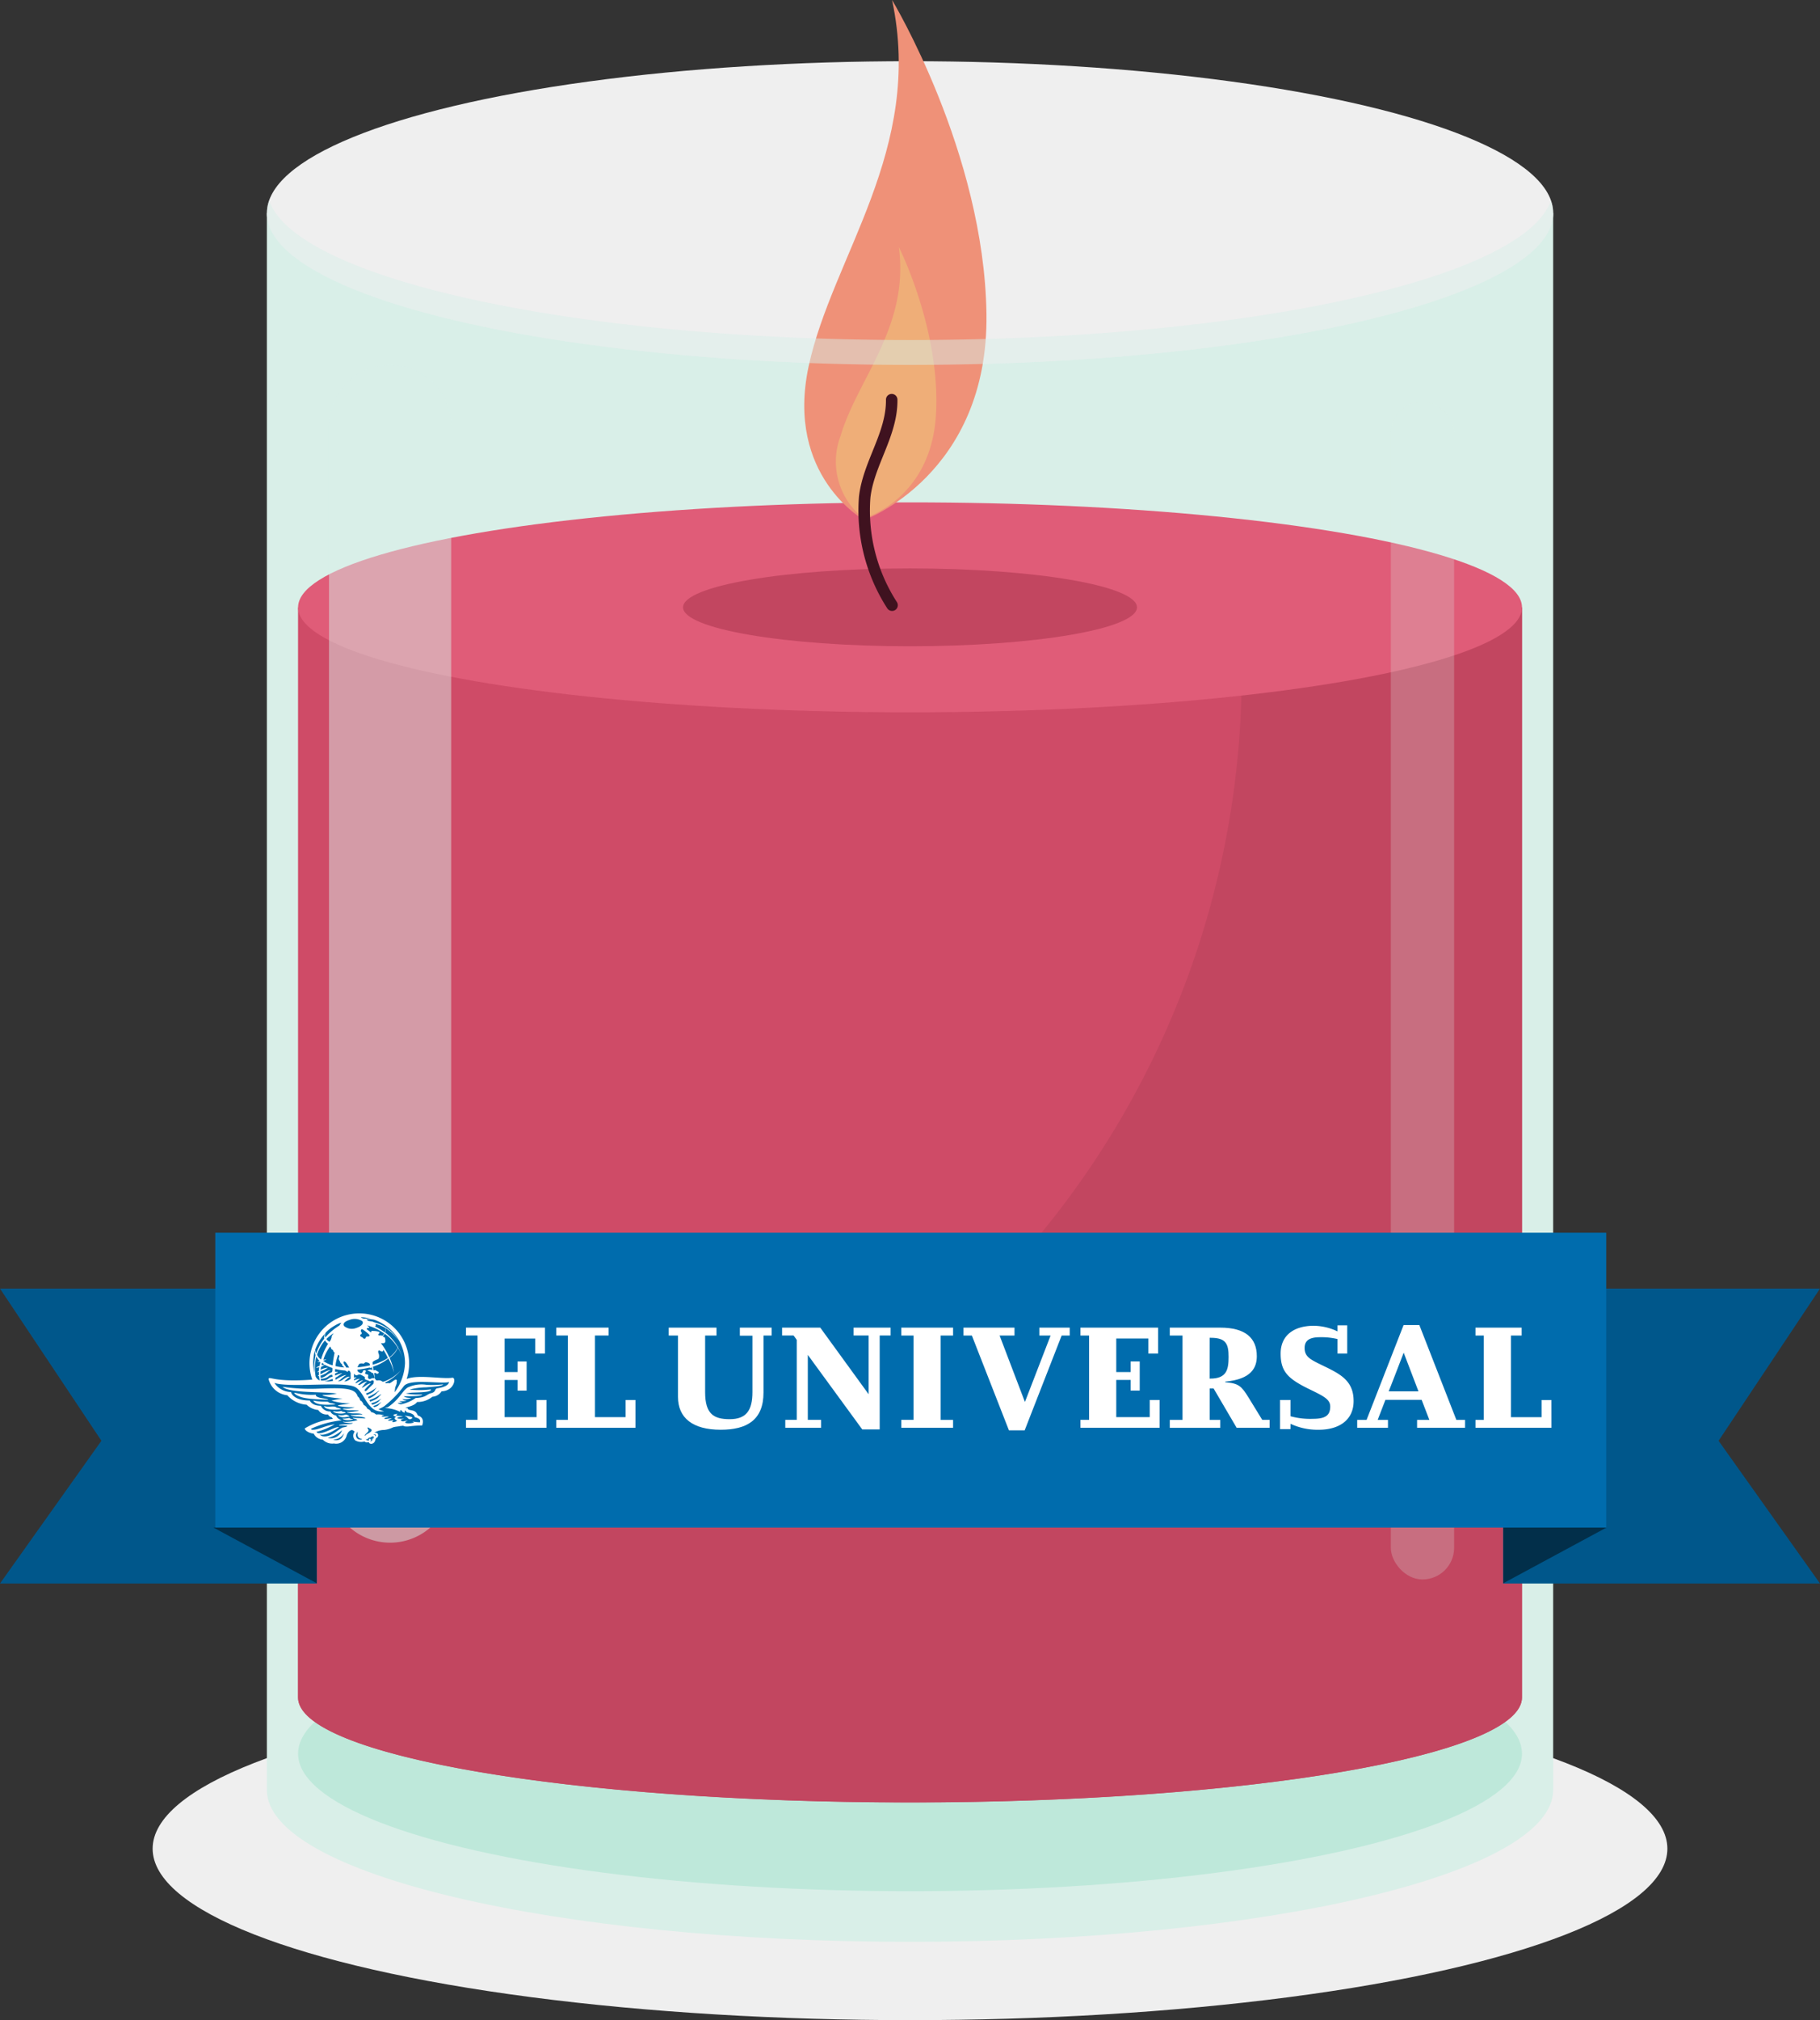 <svg xmlns="http://www.w3.org/2000/svg" width="122.151" height="135.5" viewBox="0 0 122.151 135.5">
  <rect x="0" y="0" width="122.151" height="135.5" fill="#333333" stroke="none"/>
  <g id="Group_8692" data-name="Group 8692" transform="translate(-287.375 -539.5)">
    <g id="Group_8654" data-name="Group 8654" transform="translate(297.619 539.5)">
      <ellipse id="Ellipse_5" data-name="Ellipse 5" cx="50.832" cy="11.5" rx="50.832" ry="11.5" transform="translate(0 112.5)" fill="#efefef"/>
      <g id="Group_14" data-name="Group 14" transform="translate(7.666 0)">
        <path id="Path_20" data-name="Path 20" d="M433.988,69.247V175.011c0,5.626-19.324,10.188-43.165,10.188s-43.166-4.562-43.166-10.188V69.247Z" transform="translate(-347.656 -54.952)" fill="#d9efe8"/>
        <ellipse id="Ellipse_6" data-name="Ellipse 6" cx="41.072" cy="9.222" rx="41.072" ry="9.222" transform="translate(2.096 108.406)" fill="#bee8da"/>
        <ellipse id="Ellipse_7" data-name="Ellipse 7" cx="43.165" cy="10.185" rx="43.165" ry="10.185" transform="translate(0.003 4.105)" fill="#efefef"/>
        <path id="Path_21" data-name="Path 21" d="M432.423,102.378v73.113c0,3.889-18.386,7.042-41.072,7.042s-41.072-3.154-41.072-7.042V102.378Z" transform="translate(-348.185 -61.638)" fill="#cf4b67"/>
        <path id="Path_22" data-name="Path 22" d="M413.45,102.378A59.225,59.225,0,0,1,398.21,146.6c-12.9,12.9-30.318,16.744-47.931,16.214v12.68c0,3.889,18.394,7.042,41.072,7.042s41.072-3.154,41.072-7.042V102.378Z" transform="translate(-348.185 -61.638)" fill="#c24660"/>
        <ellipse id="Ellipse_8" data-name="Ellipse 8" cx="41.072" cy="7.041" rx="41.072" ry="7.041" transform="translate(2.096 33.696)" fill="#e05c78"/>
        <path id="Path_23" data-name="Path 23" d="M413.119,101.714c0,1.442-6.82,2.611-15.233,2.611s-15.233-1.169-15.233-2.611,6.82-2.612,15.233-2.612S413.119,100.271,413.119,101.714Z" transform="translate(-354.719 -60.977)" fill="#c24660"/>
        <path id="Path_24" data-name="Path 24" d="M356.981,161h0a4.1,4.1,0,0,1-4.1-4.1V86.1a4.1,4.1,0,0,1,4.1-4.1h0a4.1,4.1,0,0,1,4.1,4.1v70.8A4.1,4.1,0,0,1,356.981,161Z" transform="translate(-348.71 -57.526)" fill="#d9efe8" opacity="0.49" style="mix-blend-mode: screen;isolation: isolate"/>
        <rect id="Rectangle_3" data-name="Rectangle 3" width="4.248" height="79" rx="2.124" transform="translate(75.437 26.941)" fill="#d9efe8" opacity="0.24" style="mix-blend-mode: screen;isolation: isolate"/>
        <g id="Group_13" data-name="Group 13" transform="translate(36.069)">
          <g id="Group_12" data-name="Group 12">
            <path id="Path_25" data-name="Path 25" d="M396.861,86.217s-5.3-2.949-3.725-10.3,7.747-14.561,5.6-24.581c0,0,6.179,10.22,6.336,21.041S396.861,86.217,396.861,86.217Z" transform="translate(-392.844 -51.338)" fill="#ef9178"/>
            <path id="Path_26" data-name="Path 26" d="M397.38,90.3a4.835,4.835,0,0,1-1.547-5.544c1.113-3.79,4.635-7.327,3.906-12.663,0,0,2.835,5.6,2.49,11.278S397.38,90.3,397.38,90.3Z" transform="translate(-393.393 -55.526)" fill="#efae78"/>
            <path id="Path_27" data-name="Path 27" d="M399.749,98.709a11.712,11.712,0,0,1-1.839-7.232c.251-2.275,1.843-4.221,1.814-6.554" transform="translate(-393.856 -58.116)" fill="none" stroke="#3f121f" stroke-linecap="round" stroke-linejoin="round" stroke-width="0.771"/>
          </g>
        </g>
        <path id="Path_28" data-name="Path 28" d="M390.825,77.547c-22.648,0-41.209-4.116-43.009-9.351a2.583,2.583,0,0,0-.156.834c0,5.625,19.325,10.185,43.165,10.185s43.165-4.56,43.165-10.185a2.562,2.562,0,0,0-.156-.834C432.034,73.431,413.472,77.547,390.825,77.547Z" transform="translate(-347.657 -54.74)" fill="#d9efe8" opacity="0.49" style="mix-blend-mode: screen;isolation: isolate"/>
      </g>
    </g>
    <g id="Group_8655" data-name="Group 8655" transform="translate(287.375 622.184)">
      <g id="Group_43" data-name="Group 43" transform="translate(0 0)">
        <g id="Group_41" data-name="Group 41" transform="translate(100.883 3.748)">
          <path id="Path_63" data-name="Path 63" d="M718.863,250.712H697.594V230.932h21.268l-6.806,10.207Z" transform="translate(-697.594 -230.932)" fill="#00578b"/>
          <path id="Path_64" data-name="Path 64" d="M697.666,315.8v3.737l6.93-3.737Z" transform="translate(-697.652 -299.775)" fill="#022f4a"/>
        </g>
        <g id="Group_42" data-name="Group 42" transform="translate(0 3.748)">
          <path id="Path_65" data-name="Path 65" d="M163.433,250.712H184.7V230.932H163.433l6.806,10.207Z" transform="translate(-163.433 -230.932)" fill="#00578b"/>
          <path id="Path_66" data-name="Path 66" d="M246.186,315.8v3.737l-6.935-3.737Z" transform="translate(-224.932 -299.775)" fill="#022f4a"/>
        </g>
        <rect id="Rectangle_6" data-name="Rectangle 6" width="93.356" height="19.777" transform="translate(14.449 0)" fill="#006cad"/>
      </g>
      <g id="logo-el-universal" transform="translate(18.026 5.393)">
        <g id="Group_8392" data-name="Group 8392" transform="translate(13.246 0.8)">
          <g id="Group_8391" data-name="Group 8391" transform="translate(0 0)">
            <g id="Group_8390" data-name="Group 8390">
              <path id="Path_57775" data-name="Path 57775" d="M120.094,18.178h-5.4v-.53h.774V11.989h-.774V11.46h5.3V13.2h-.651V12.193h-2.056v2.248h.865V13.73h.611v1.955h-.611v-.713h-.865v2.493h2.147v-1.15h.661Z" transform="translate(-114.69 -11.288)" fill="#fff"/>
              <path id="Path_57776" data-name="Path 57776" d="M170.782,18.178H165.47v-.53h.774V11.989h-.773V11.46h3.511v.529h-.916v5.476h2.056v-1.15h.66Z" transform="translate(-159.406 -11.288)" fill="#fff"/>
              <path id="Path_57777" data-name="Path 57777" d="M235.586,12.008h-.546v3.827c0,1.853-1.13,2.493-2.871,2.493-1.893,0-2.869-.8-2.869-2.208V12.009h-.621V11.48h3.206v.529h-.763v3.8c0,1.465.58,1.811,1.649,1.811,1.119,0,1.526-.6,1.526-1.811V12.02h-.844v-.54h2.134Z" transform="translate(-215.069 -11.306)" fill="#fff"/>
              <path id="Path_57778" data-name="Path 57778" d="M294.107,17.648h.888v.529h-2.4v-.529h.77V12.284c0-.011-.214-.295-.214-.295h-.77V11.46h2.561l3.247,4.468V11.989H297.18V11.46h2.484v.529h-.733v6.3h-1.17l-3.654-5Z" transform="translate(-271.162 -11.288)" fill="#fff"/>
              <path id="Path_57779" data-name="Path 57779" d="M362.866,18.178H359.39v-.53h.822V11.99h-.822v-.53h3.476v.53h-.833v5.658h.833Z" transform="translate(-330.171 -11.288)" fill="#fff"/>
              <path id="Path_57780" data-name="Path 57780" d="M398.455,18.36H397.4L394.912,12h-.562V11.47h3.423V12h-1l1.7,4.457L400.195,12h-.753V11.47h2.037V12h-.541Z" transform="translate(-360.956 -11.297)" fill="#fff"/>
              <path id="Path_57781" data-name="Path 57781" d="M465.4,18.187H460.09v-.53h.58V12h-.58V11.47h5.21v1.74h-.652V12.2h-2.155v2.25h.965v-.713h.61v1.955h-.61v-.713h-.965v2.493h2.247v-1.15h.661Z" transform="translate(-418.846 -11.297)" fill="#fff"/>
              <path id="Path_57782" data-name="Path 57782" d="M514.024,15.093c1.761-.162,2.117-.946,2.117-1.71,0-1.222-.773-1.913-2.453-1.913H510.3V12h.855v5.659H510.3v.529h3.389v-.529h-.712V15.551h.264l1.546,2.635H517v-.529h-.494l-.925-1.507c-.468-.752-.652-.947-1.557-1.017Zm-1.048-2.941h.081c1.008,0,1.19.407,1.19,1.272s-.131,1.465-1.232,1.465h-.041Z" transform="translate(-463.061 -11.297)" fill="#fff"/>
              <path id="Path_57783" data-name="Path 57783" d="M572.971,17.143h-.7V15.188h.7v1.089a4.956,4.956,0,0,0,1.507.173c.844,0,1.16-.234,1.16-.824,0-.468-.407-.682-1.354-1.14-1.476-.713-1.974-1.19-1.974-2.412,0-1.262.947-1.863,2.209-1.863a3.738,3.738,0,0,1,1.609.376V10.18h.651v1.893h-.651V11.1a4.676,4.676,0,0,0-1.18-.123c-.693,0-1.028.214-1.028.722,0,.611.407.783,1.262,1.2,1.161.56,2.025,1.008,2.025,2.361,0,1.292-1,1.924-2.34,1.924a4.276,4.276,0,0,1-1.893-.4Z" transform="translate(-517.631 -10.161)" fill="#fff"/>
              <path id="Path_57784" data-name="Path 57784" d="M617.542,15.038h2.432l.518,1.343h-.824v.529h3.22v-.529h-.584l-2.484-6.361h-1.058l-2.484,6.361h-.63v.529h2.066v-.529h-.691Zm2.219-.571h-2c.011,0,1.008-2.595,1.008-2.595Z" transform="translate(-555.831 -10.02)" fill="#fff"/>
              <path id="Path_57785" data-name="Path 57785" d="M687.238,18.187h-5.1v-.529h.559V12h-.559V11.47h3.1V12h-.72v5.475h2.056v-1.15h.661Z" transform="translate(-614.382 -11.297)" fill="#fff"/>
            </g>
          </g>
        </g>
        <g id="Group_8394" data-name="Group 8394" transform="translate(0 0)">
          <g id="Group_8393" data-name="Group 8393" transform="translate(0 0)">
            <path id="Path_57786" data-name="Path 57786" d="M18.338,48.244c.4.214.685.265,2.093.324.222-.029-.411-.105-.53-.142-.466-.142-.054-.211-.371-.192a4.483,4.483,0,0,1-.917-.061C18.32,48.13,18.024,48.01,18.338,48.244Z" transform="translate(-16.479 -42.756)" fill="#fff"/>
            <path id="Path_57787" data-name="Path 57787" d="M78.17,34.656c.019-.025.038-.05.055-.076C78.207,34.606,78.189,34.631,78.17,34.656Z" transform="translate(-69.285 -30.847)" fill="#fff"/>
            <path id="Path_57788" data-name="Path 57788" d="M40.025,58.325c.109.15.595.171.765.116.147.011.051-.073-.037-.084-.081.017-.173-.072-.189-.062C40.175,58.39,40,58.264,40.025,58.325Z" transform="translate(-35.693 -51.73)" fill="#fff"/>
            <path id="Path_57789" data-name="Path 57789" d="M16.084,7.654c-.632.106-2.314-.234-3.058.084a3.174,3.174,0,0,0,.165-1.058,3.343,3.343,0,1,0-6.5,1.1c-2.607.2-2.89-.266-2.93-.038A1.436,1.436,0,0,0,5.014,8.827a1.924,1.924,0,0,0,1.3.636,1.253,1.253,0,0,0,.775.352.679.679,0,0,0,.659.3.371.371,0,0,0,.275.2s-.011.068.076.1a4.56,4.56,0,0,0-1.914.641c.045.219.486.358.6.339a.748.748,0,0,0,.616.413.879.879,0,0,0,.749.254.728.728,0,0,0,.837-.478c.036-.16.148-.393.371-.422a.344.344,0,0,1,.179.11.431.431,0,0,0,.045.589.822.822,0,0,0,.619.067c.125.122.234.027.3.063-.025.043.11.128.23.078s.142-.106.153-.144a.1.1,0,0,0,.032-.121.082.082,0,0,0,.044-.115c.081.021.159-.1.153-.178-.011-.154-.107-.177-.252-.177a1.351,1.351,0,0,1,.666-.179,1.727,1.727,0,0,0,.585-.174c.17-.051.32-.05.457-.081.1-.02.171-.013.229-.029.038.037.152.082.486.035a6.141,6.141,0,0,1,.781-.048c.207-.574-.282-.667-.282-.667-.075-.15-.128-.287-.363-.339s-.3-.044-.327-.156a.33.33,0,0,0-.167.006.5.5,0,0,1,.165-.081c.476-.123.579-.267.64-.34a1.572,1.572,0,0,0,1.022-.352.809.809,0,0,0,.621-.364C16.254,8.532,16.371,7.607,16.084,7.654ZM10.86,9.624a.161.161,0,0,1-.067-.075,1.394,1.394,0,0,0,.414-.189c.263-.161,0,.035-.07.129C11.138,9.489,11.092,9.561,10.86,9.624Zm-2.6-1.835s-.042-.143.024-.161c.112-.032.285-.214.4-.248,0,0,.086-.1-.463.125,0-.051,0-.055,0-.129A.686.686,0,0,1,8.407,7.3c.012-.067-.133-.024-.176-.049-.025-.029-.006-.091,0-.189a3.337,3.337,0,0,0,.671.109c.038.031.259.15.17.036l0-.021c.054,0,.079,0,.134.006a.274.274,0,0,0,.036.09l.026.032,0,.418c-.05.024-.149.1-.241.137a.481.481,0,0,1-.192.029c.137-.09.192-.195.374-.3,0,0-.1-.1-.5.21a.541.541,0,0,1-.289.087V7.884c.166-.07.39-.343.566-.4C8.982,7.481,8.869,7.413,8.264,7.788Zm-.87.055-.116,0c-.007-.049-.017-.118-.017-.118a.848.848,0,0,0,.422-.1c.105-.05.185-.178.347-.168.014,0,.02.074.025.122-.031.016-.107.031-.136.044C7.743,7.7,7.742,7.83,7.394,7.843Zm3.536-3.8a2.3,2.3,0,0,1,.653.262.478.478,0,0,1-.023.307,3.5,3.5,0,0,0-.66-.4C10.969,4.18,10.964,4.116,10.929,4.045Zm-.882-.187h0c.127.15-.055.353-.4.459a.81.81,0,0,1-.8-.117c-.125-.149,0-.32.351-.423A.933.933,0,0,1,10.047,3.857Zm-2,.929c-.064.053-.043.128-.061.192-.008.03-.029.087-.053.147-.029.039-.057.079-.084.119A1.377,1.377,0,0,1,7.7,5.137a.379.379,0,0,1-.064-.08,3.409,3.409,0,0,1,.481-.384A.653.653,0,0,1,8.047,4.786ZM9.763,6.88a.521.521,0,0,1,.074-.135c.032-.049.149-.055.2-.05s.079.019.1.012.053-.033.093-.069.087-.018.128-.012a.307.307,0,0,1,.118.043.15.15,0,0,1,.066.05.218.218,0,0,1,.02.105,5.977,5.977,0,0,1-.839.13A.568.568,0,0,0,9.763,6.88Zm.708-2c-.068.016-.139,0-.166.035s-.03.177-.184.1c-.092-.123-.127-.068-.184-.137a.088.088,0,0,1,.039-.146c.044-.017.037-.061.027-.111s-.073-.062-.045-.147c.01-.032.023-.1.125-.054a3.437,3.437,0,0,1,.413.326C10.565,4.826,10.533,4.87,10.471,4.884ZM8.2,4.159a1.723,1.723,0,0,1,.439-.2c-.027.05-.107.155-.127.193a4.047,4.047,0,0,0-.947.8.478.478,0,0,1,.01-.3A2.366,2.366,0,0,1,8.2,4.159ZM7.582,5.208a.8.8,0,0,0,.173.166,4.024,4.024,0,0,0-.474,1.054A.644.644,0,0,1,7.016,6.1a2.717,2.717,0,0,1,.529-.947C7.555,5.162,7.57,5.192,7.582,5.208Zm-.227,1.44c.072.044.094.1.17.133a1.168,1.168,0,0,0-.211.035C7.326,6.761,7.34,6.7,7.355,6.648Zm-.17-.105c-.055.018-.173.06-.141.069a1.427,1.427,0,0,1,.193-.01c-.019.086-.043.181-.057.26-.072.024-.205.074-.224.137.053-.011.14-.041.2-.051a1.751,1.751,0,0,0-.018.236.589.589,0,0,0-.127.1c.029-.007.093-.027.128-.033,0,.018,0,.086,0,.1,0,.033-.02-.248,0,.1-.025.038-.066.069-.079.1.014,0,.066-.017.081-.023a2.822,2.822,0,0,0,.05.31.516.516,0,0,1-.172-.117.642.642,0,0,1-.1-.144,3.293,3.293,0,0,1,.048-1.348A1.2,1.2,0,0,0,7.186,6.543Zm-.35.786a3.1,3.1,0,0,1,.036-1.515,1.374,1.374,0,0,0,.043.326A4.244,4.244,0,0,0,6.836,7.329Zm.614-.019c-.066.035-.122.07-.205.117a1.791,1.791,0,0,1,.007-.205,1.306,1.306,0,0,0,.161-.061C7.583,7.1,7.6,7.042,7.737,7c0,0-.05-.066-.4.078-.021.008-.061.036-.082.044a.89.89,0,0,1,.033-.2c.113-.038.147-.1.258-.13A3.443,3.443,0,0,0,8.042,7c.007.11.007.275-.062.294a1.576,1.576,0,0,0-.314.183,1.137,1.137,0,0,1-.4.2c-.011-.06-.013-.105-.019-.165A1.775,1.775,0,0,0,7.52,7.4c.171-.072.219-.191.4-.247C7.919,7.157,7.9,7.073,7.45,7.309Zm-.026-.788c.062-.036.236-.061.2-.088,0,0-.086,0-.185.013a2.758,2.758,0,0,1,.451-.887c.085.085.044.173.152.209.076.056.05.117.105.17l.047.027a8.514,8.514,0,0,0-.137.854A1.863,1.863,0,0,1,7.423,6.521Zm1.011-.41a.117.117,0,0,1,.067.159.189.189,0,0,0,.006.214.5.5,0,0,1,.062.137.448.448,0,0,0,.116.128c.029.023.017.085.017.085a1.084,1.084,0,0,0,.111.1.156.156,0,0,1,.032.029,3.146,3.146,0,0,1-.595-.094A2.661,2.661,0,0,1,8.435,6.112Zm.383.6c-.05-.107-.014-.142.024-.148s.133.085.155.129.054.069.082.128.062.1.088.153c-.06,0-.148-.006-.205-.008-.019-.03-.01-.055-.024-.07A.582.582,0,0,1,8.818,6.716ZM10.2,8.48a2.636,2.636,0,0,1,.4-.419s.027-.133-.463.219c-.049.024-.1.045-.122.019.142-.112.2-.3.365-.37,0,0-.049-.079-.47.186a.113.113,0,0,1-.142,0c.119-.094.216-.233.343-.283,0,0-.018-.059-.42.16a.107.107,0,0,1-.115,0c.111-.087.2-.214.319-.256,0,0,0-.057-.4.093a.61.61,0,0,1,0-.079.669.669,0,0,1,.17-.1s-.035-.049-.174,0c0,0,0-.178.007-.26a.663.663,0,0,1,.1.09s.073.026.1.008a.352.352,0,0,1,.222-.048,1.467,1.467,0,0,1,.217.119.112.112,0,0,1,.084.069c.017.051-.011.076,0,.1s.023.044.13.082.123.038.152.062.081.014.1.013.044-.042.068-.049a.566.566,0,0,1,.107,0c.067.019.035.091.036.148,0,.1-.1.134-.165.219C10.436,8.376,10.264,8.691,10.2,8.48Zm.63-.8a.413.413,0,0,0-.217.045.12.12,0,0,1-.164-.043c-.024-.045-.016-.078,0-.173s-.123-.075-.184-.111.008-.121.03-.181-.118-.073-.156-.063-.056.14-.131.178-.092.01-.179-.041a.178.178,0,0,1-.105-.176,7.794,7.794,0,0,0,.8-.14c.068-.011.037.043.1.018a.153.153,0,0,0,.059-.044,1.96,1.96,0,0,1,.06.189c-.025-.008-.075-.02-.1-.032a.5.5,0,0,0-.239.054c-.025.023.048.027.081.039s.087.044.122.056.061.084.123.079c.017,0,.048,0,.057.029a2.45,2.45,0,0,1,.1.34A.135.135,0,0,0,10.834,7.682Zm-.09-.9a.5.5,0,0,0,0-.147c-.016-.062.216-.167.216-.167s.092-.037.162-.073.073-.25.037-.33-.059-.178-.013-.23.183.088.257.061c.055-.02.05-.069.07-.11a4.7,4.7,0,0,1,.3.547,3.509,3.509,0,0,1-1,.441ZM11.3,5.334l.093.007c.072.006.176-.008.2-.09a.825.825,0,0,0-.018-.259c-.02-.064-.117-.072-.142-.11l-.007-.01a.862.862,0,0,0,.129-.17,3.221,3.221,0,0,1,.875.936,1.882,1.882,0,0,1-.566.647A4.836,4.836,0,0,0,11.3,5.334Zm.222-.647a.762.762,0,0,1-.131.162.171.171,0,0,0-.148-.029.122.122,0,0,1-.134-.067s.147-.112.079-.173a1.2,1.2,0,0,0-.42-.061c-.128-.036-.119.054-.139.1-.093-.078-.187-.152-.284-.219h.006c0-.137.155-.055.162-.115s-.168-.123-.109-.136A3.712,3.712,0,0,1,11.521,4.687Zm-1.37-.995c-.029-.006-.155-.062-.2-.067.03-.016.042-.024.05-.029a3.051,3.051,0,0,1,.648.105A2.189,2.189,0,0,0,10.152,3.693ZM7.529,4.717a.638.638,0,0,0-.033.316,3.269,3.269,0,0,0-.536.992.771.771,0,0,1-.07-.256A3.046,3.046,0,0,1,7.529,4.717ZM7.915,7.78c.08-.03.122-.038.13-.042s.021.035.037.127a1.527,1.527,0,0,1-.59.019A1.288,1.288,0,0,0,7.915,7.78Zm2.448,1.03a.247.247,0,0,1-.056-.11c.429-.107.874-.577.611-.276a.719.719,0,0,1-.363.3Zm.645-.179c.245-.186.223-.124.042.021a1.228,1.228,0,0,1-.556.389.158.158,0,0,1-.054-.1A3.547,3.547,0,0,0,11.008,8.631ZM11.3,8.8c-.192.153-.125.2-.485.365-.1.041-.229.091-.234.094a.352.352,0,0,1-.053-.109C11.057,9,11.367,8.659,11.3,8.8Zm-.042.3c.177-.107-.047.043-.093.136a1.22,1.22,0,0,1-.445.232.427.427,0,0,1-.066-.1A2.007,2.007,0,0,0,11.261,9.093Zm1-.793c.075-.186.122-.288.1-.384-.008-.042.055-.067-.027-.137s-.407.293-.5.234c-.066-.036-.116.018-.187,0a.147.147,0,0,1-.072-.042,2.876,2.876,0,0,0,1.071-.839,2.683,2.683,0,0,1-1.168.78c-.044-.011-.054.02-.094-.021a.364.364,0,0,0-.273-.067.487.487,0,0,1-.133-.007.327.327,0,0,0-.074-.1c-.019-.144-.024-.224-.054-.381a.265.265,0,0,1,.069-.01c.069.008.072.045.115.056a.132.132,0,0,0,.124-.076c.011-.037-.051-.073-.11-.1a.712.712,0,0,1-.1-.068c-.033-.02-.1.012-.137.014-.017-.079-.026-.161-.044-.241L10.8,6.9a3.1,3.1,0,0,0,1-.537,3.938,3.938,0,0,1,.379.956,4.135,4.135,0,0,0-.3-1.005,1.679,1.679,0,0,0,.561-.663,2.738,2.738,0,0,1,.327.767,3.067,3.067,0,0,0-.316-.792c.013-.032.023-.064.032-.1-.012.027-.025.056-.038.084a3.31,3.31,0,0,0-.861-.991.491.491,0,0,0,0-.318A2.963,2.963,0,0,1,12.5,5.2l-.012-.017a2.58,2.58,0,0,0-1.629-1.243l-.1-.045-.337-.063c-.01-.042-.093-.087-.106-.093a1.685,1.685,0,0,1,.543.027,3.088,3.088,0,0,1,2.057,2.912,3.512,3.512,0,0,1-.691,1.946A2.429,2.429,0,0,1,12.263,8.3ZM7.728,11.69a2.2,2.2,0,0,0,.972-.525.268.268,0,0,0-.019.037A.8.8,0,0,1,7.728,11.69Zm.358.111a.84.84,0,0,0,.742-.438C8.652,11.978,8.2,11.846,8.086,11.8Zm1.642-.055a.289.289,0,0,1-.027-.406c.007-.081.048-.1.032.062-.03.321.208.326.288.369S9.846,11.825,9.728,11.747Zm.5-.182c-.016-.036-.012-.082.076-.158.387-.33-.041-.29.148-.435-.029.094.585.131-.1.47A.441.441,0,0,0,10.227,11.565Zm.605.136c-.008.01-.012-.013-.014-.021a.031.031,0,0,0-.056,0c.051.055.026.13,0,.074a.038.038,0,0,0-.059-.011.1.1,0,0,1-.01.133c-.032.039-.1.054-.111.027s.026-.007.045-.029a.074.074,0,0,0-.031-.107c-.051-.031-.133-.016-.112.042.02.026.047.054-.013.055a.257.257,0,0,1-.084-.01.114.114,0,0,1-.09-.073c0-.043.027.014.064.008.057,0,.082-.131.211-.116a.057.057,0,0,0,.049-.021c.006-.014,0-.027.023-.035a.084.084,0,0,1,.045,0c.035,0,.031-.013.038-.029s.033-.012.057,0C10.843,11.62,10.849,11.685,10.833,11.7Zm.064-.242a.066.066,0,0,1,.045.115c-.032.035-.014-.014-.032-.051a.1.1,0,0,0-.07-.036c-.021-.006-.031-.031-.021-.033A.207.207,0,0,0,10.9,11.459Zm2.045-1.614a.233.233,0,0,0,.2.153c.168.031.392.119.413.271.011.076.464.068.361.375a3.989,3.989,0,0,1-.5-.053c-.014.021.146.035.069.073-.112.064-.656.088-.54-.053.029-.032.147-.049.148-.066a.729.729,0,0,0-.209.016.251.251,0,0,1-.189,0c-.064-.035-.107-.09.057-.125s.066-.031-.08-.026c0,0-.272,0-.267-.051s.123-.061.3-.105c.149-.041-.007-.021-.1-.035,0,0-.238,0-.272-.045s.1-.069.059-.111c-.079.051-.3.031-.242.127a.46.46,0,0,0,.21.081c-.2.044-.146.159-.055.219a.5.5,0,0,0,.094.051c-.16.09-.31.109-.339.075s.09-.062.067-.106c-.71.1-.11-.119-.11-.119-.007-.063-.525.107-.484-.023.082-.044.2-.051.289-.093-.026-.059-.406.03-.46-.03s.121-.043.153-.068a1.2,1.2,0,0,0-.541-.054.617.617,0,0,0-.328-.162.394.394,0,0,0-.253-.221.5.5,0,0,0-.13-.186.54.54,0,0,0-.121-.076.707.707,0,0,0-.11-.208c-.043-.066-.085-.069-.128-.1a.329.329,0,0,0-.073-.17.438.438,0,0,0-.1-.1.322.322,0,0,0-.062-.148c-.247-.444-1.23-.408-2.448-.37A12.9,12.9,0,0,1,4.7,8.263c.455.431,2.632.313,3.642.451a3.589,3.589,0,0,1-.952.088c-.067.081.654.208,1.343.254a7.15,7.15,0,0,0-.755.13,4.2,4.2,0,0,0,1.25.189c-.4.088-.872.093-.8.171a4.69,4.69,0,0,0,1.108.084c-.437.166-.816.048-.794.123a1.818,1.818,0,0,0,.464.084,3.688,3.688,0,0,1,.6.025c.026.036-.174.029-.333.059-.386.07-.518,0-.425.069a1.685,1.685,0,0,0,.482.055c.235,0,.486.01.53.081a1.618,1.618,0,0,0-.363.013c-.315.032-.473-.014-.408.043a1.535,1.535,0,0,0,.488.073c.355.029.43.073.494.127l-.091,0c-.252-.03-.521-.017-.758-.039-.047.067.262.066.3.156a3.2,3.2,0,0,1-.817.116c-.048,0-.159-.035-.148-.007s.117.042.17.055a1.659,1.659,0,0,0,.475.024c.069.117-1.017.063-.9.171a3.243,3.243,0,0,1,.543.021c-.035.014.081.045-.293.109-.316.1-.8.709-1.389.584-.134-.054-.155-.1-.162-.109.45.122,1.288-.49,1.288-.49-.2-.094-1.066.5-1.432.389-.079-.061-.08-.05-.079-.079A4.668,4.668,0,0,0,8.2,10.779c-.628.072-1.1.376-1.477.363-.078,0-.091,0-.118-.063a6.486,6.486,0,0,1,2.08-.57c-.159-.029-.37-.185-.376-.312-.205-.043-.374-.168-.39-.283a.663.663,0,0,1-.648-.379c-.632,0-.744-.356-.744-.356-1.165,0-1.261-.565-1.261-.565A1.372,1.372,0,0,1,4.149,8c.965.342,4.564-.11,5.379.26.722.327.83,1.833,1.982,1.638a1.673,1.673,0,0,1-.371-.134,3.4,3.4,0,0,0,.374-.191,7.156,7.156,0,0,0,1.321-1.351c.4-.53,2.485-.134,3.041-.279-.036.193-.278.339-.785.418-.216.033-.057.25-.447.337-.277.062-.29.285-1.011.315A2.539,2.539,0,0,1,12.8,9.4l-.162.038c-.124-.031-.174-.053-.21-.1.152.006.281.016.315-.03-.057-.008-.2-.039-.2-.074.238,0,.5-.013.466-.053a.38.38,0,0,1-.277-.1,1.108,1.108,0,0,0,.59-.06c.024-.035-.321.016-.487-.121l-.008,0c.2-.007,1.308.01,1.232-.127a4.395,4.395,0,0,1-1.085-.061,3.712,3.712,0,0,1,.455-.06c.506-.016,1.291-.032,1.225-.217a6.394,6.394,0,0,1-1.4.02l.036-.024a4.589,4.589,0,0,1,1.057-.134c.173-.021,1.1-.063,1.13-.2a6.351,6.351,0,0,1-1.114.032,2.159,2.159,0,0,0-1.291.192,1.741,1.741,0,0,0-.227.211c-.043.055-.19.242-.227.283a3.637,3.637,0,0,1-.83.8c-.088.049-.181.038-.2.072h0l.059.006a2.389,2.389,0,0,1,.958.259c-.032-.054-.021-.1.049-.141a.324.324,0,0,0,.254.186C12.858,9.877,12.942,9.844,12.942,9.844Z" transform="translate(-3.76 -3.32)" fill="#fff"/>
            <path id="Path_57790" data-name="Path 57790" d="M42.848,60.343c.092.1.289.189.708.08.171.023-.117-.14-.2-.134C43,60.412,42.812,60.27,42.848,60.343Z" transform="translate(-38.176 -53.486)" fill="#fff"/>
            <path id="Path_57791" data-name="Path 57791" d="M80.337,61.034c.139.043.181.319.43.123C80.916,61.039,80.012,60.933,80.337,61.034Z" transform="translate(-71.13 -54.107)" fill="#fff"/>
            <path id="Path_57792" data-name="Path 57792" d="M45.691,62.2a1.713,1.713,0,0,1-.432.043c.064.1.384.137.651.075.137.006,0-.045-.039-.051C45.744,62.255,45.739,62.184,45.691,62.2Z" transform="translate(-40.299 -55.168)" fill="#fff"/>
            <path id="Path_57793" data-name="Path 57793" d="M29.142,52.516c-.093-.007-.3-.067-.242-.014.11.147.333.314,1.473.232,0-.021-.086-.038-.185-.069-.389-.036-.155-.109-.436-.116A5.273,5.273,0,0,1,29.142,52.516Z" transform="translate(-25.889 -46.61)" fill="#fff"/>
            <path id="Path_57794" data-name="Path 57794" d="M35.1,55.589c-.171-.016-.232-.06-.222-.029.113.275.873.254,1.15.189,0-.023-.09-.041-.136-.061-.33-.057-.13-.081-.3-.106S35.23,55.6,35.1,55.589Z" transform="translate(-31.157 -49.313)" fill="#fff"/>
          </g>
        </g>
      </g>
    </g>
  </g>
</svg>
